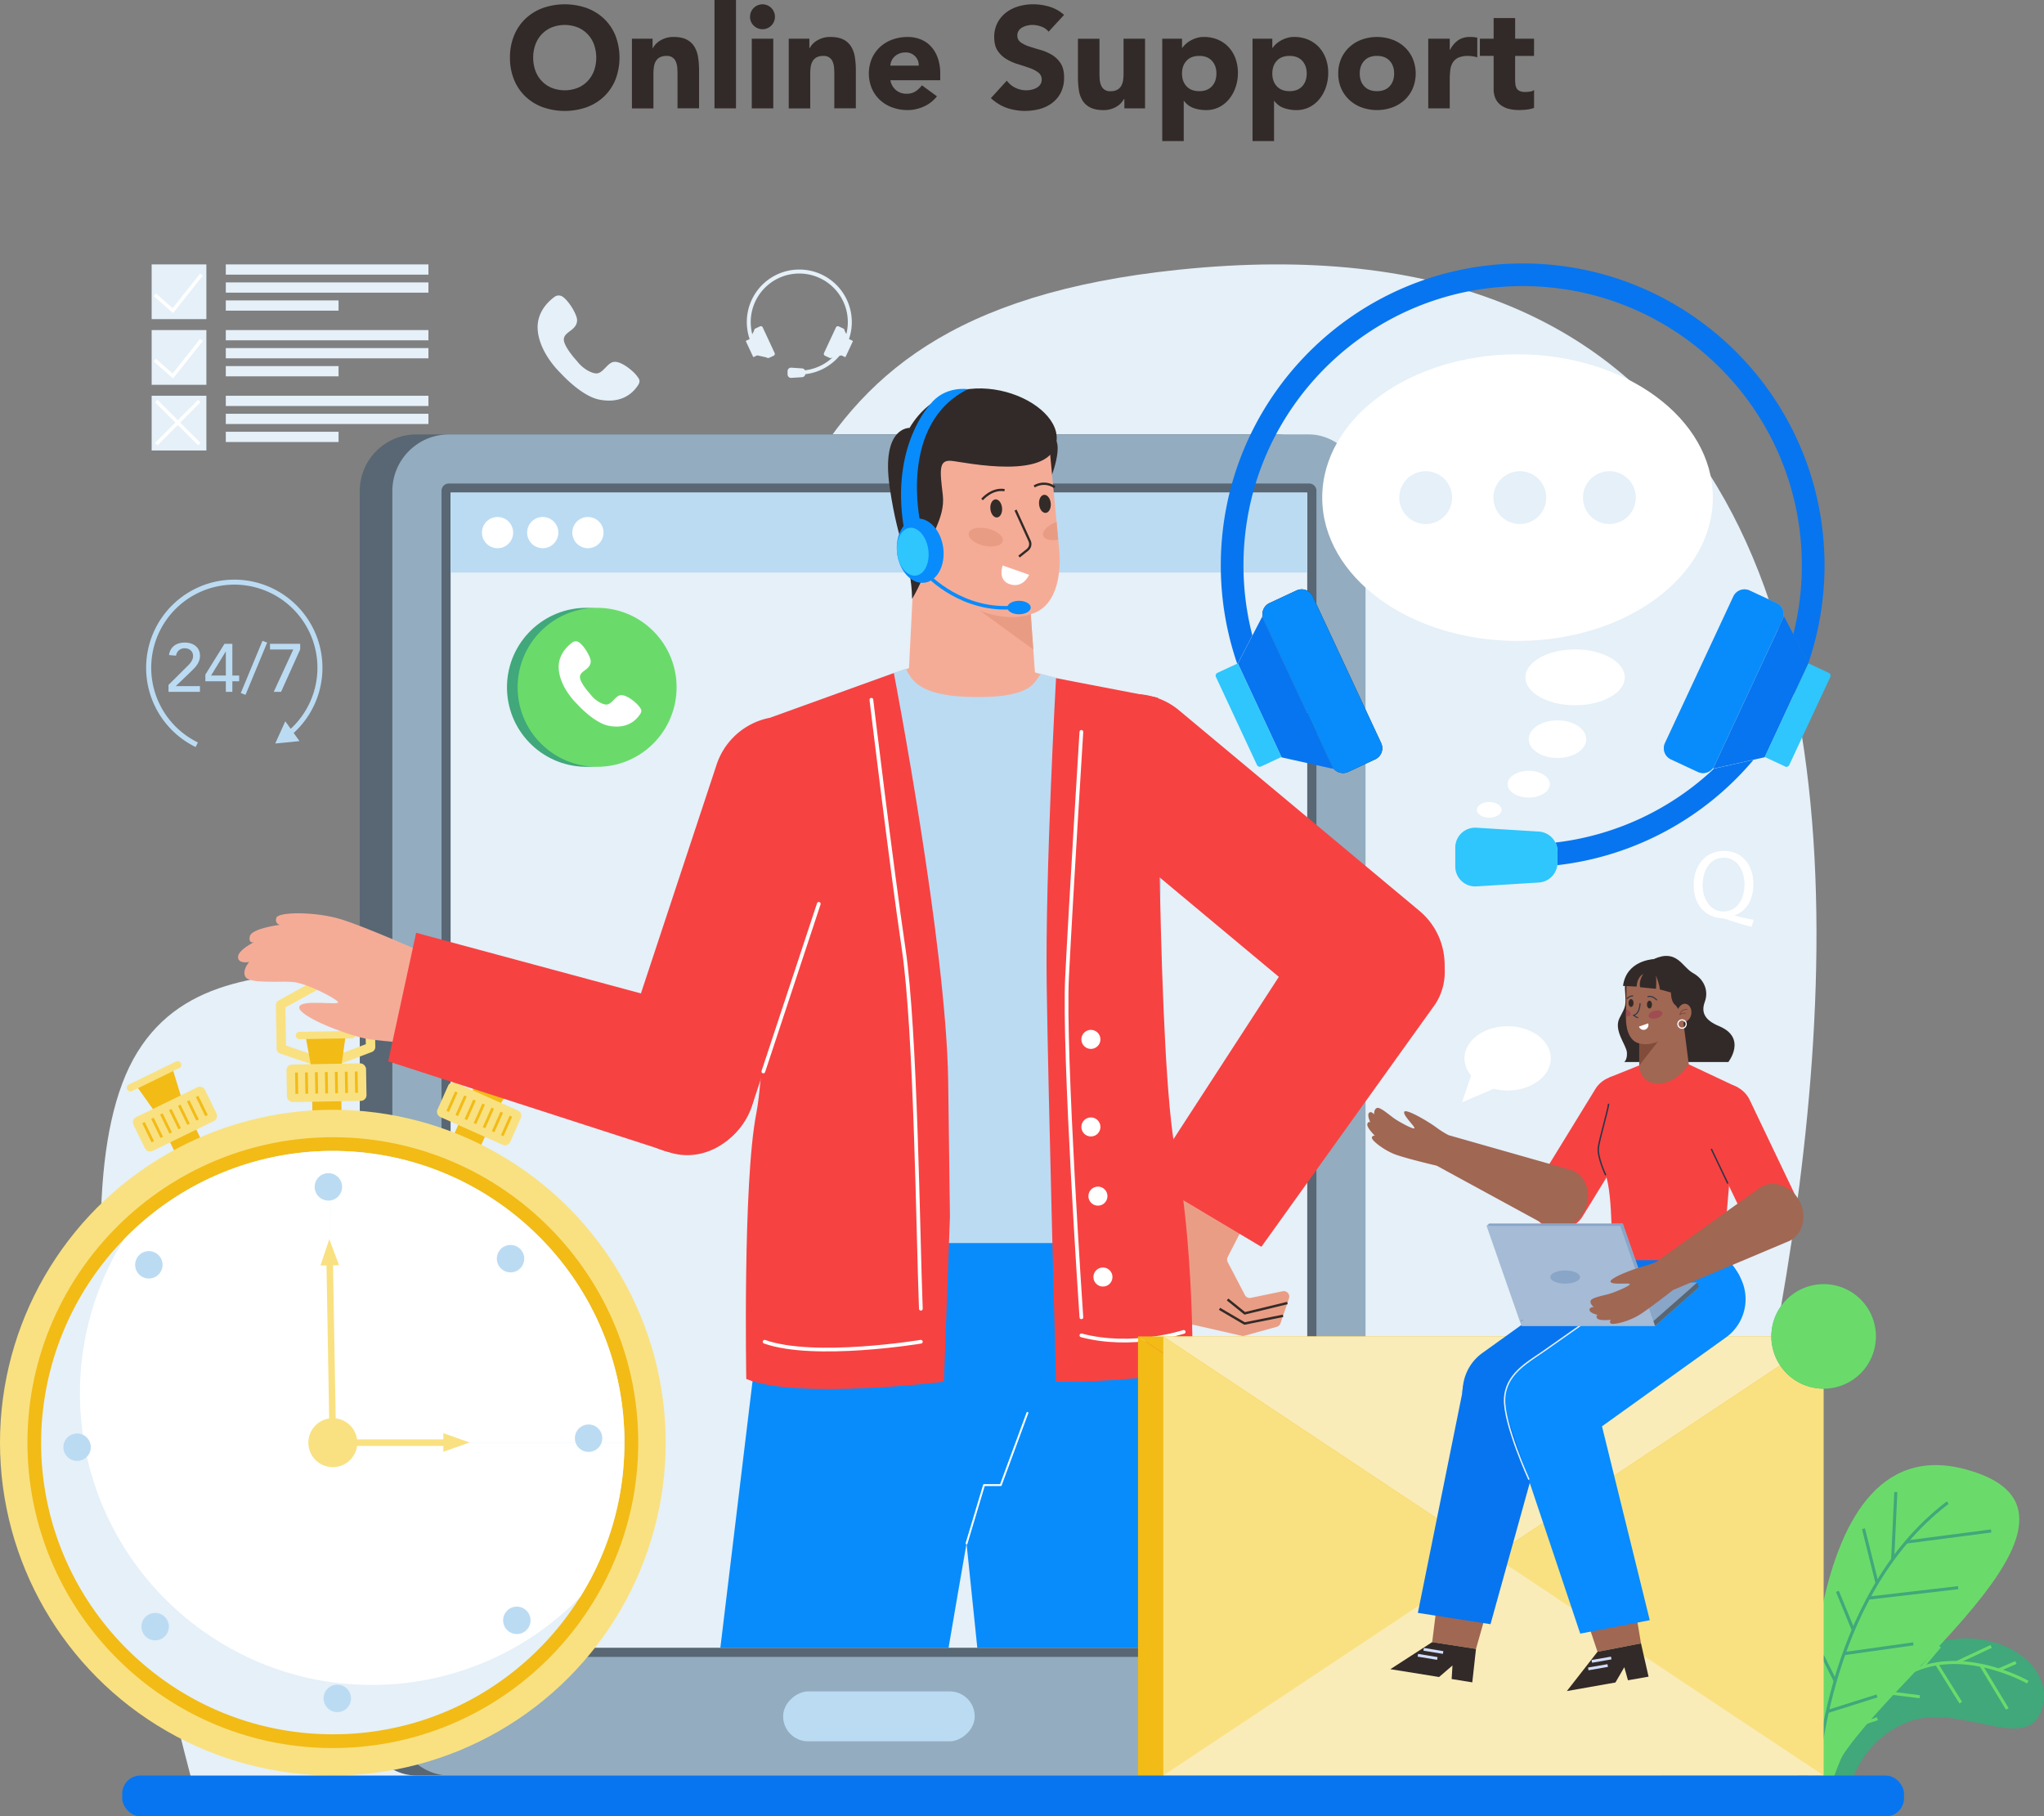 <svg id="Ñëîé_1" data-name="Ñëîé 1" xmlns="http://www.w3.org/2000/svg" viewBox="0 0 1969.46 1750"><rect x="0" y="0" width="1969.46" height="1750" fill="#808080" stroke="none"/><defs><style>.cls-1{fill:#322a28;}.cls-2{fill:#40a87b;}.cls-16,.cls-19,.cls-21,.cls-22,.cls-23,.cls-25,.cls-3,.cls-32,.cls-33,.cls-34,.cls-35,.cls-37,.cls-39,.cls-41,.cls-5{fill:none;}.cls-3{stroke:#6adb6a;}.cls-16,.cls-22,.cls-25,.cls-3,.cls-32,.cls-33,.cls-35,.cls-37,.cls-39,.cls-41,.cls-5{stroke-miterlimit:10;}.cls-3,.cls-5{stroke-width:2.98px;}.cls-4{fill:#6adb6a;}.cls-5{stroke:#40a87b;}.cls-6{fill:#e5f0f8;}.cls-7{fill:#586773;}.cls-8{fill:#93acbf;}.cls-9{fill:#bbdbf3;}.cls-10{fill:#fff;}.cls-11{fill:#f2bb16;}.cls-12{fill:#f9e181;}.cls-13{fill:#f5ac97;}.cls-14{fill:#088cfc;}.cls-15{fill:#ea9d85;}.cls-16{stroke:#332b27;stroke-width:2.32px;}.cls-17{fill:#f74242;}.cls-18{fill:#e99c84;}.cls-19,.cls-23,.cls-39,.cls-41{stroke:#fff;}.cls-19,.cls-21,.cls-23,.cls-34{stroke-linecap:round;stroke-linejoin:round;}.cls-19{stroke-width:3.58px;}.cls-20{fill:#332b27;}.cls-21{stroke:#e99c84;stroke-width:3.49px;}.cls-22{stroke:#322a28;stroke-width:2.23px;}.cls-23{stroke-width:1.82px;}.cls-24{fill:#2ec6fc;}.cls-25{stroke:#088cfc;stroke-width:3.4px;}.cls-26{fill:#1d1d1b;}.cls-27{fill:#0775ef;}.cls-28{fill:#f9ecb8;}.cls-29{fill:#088cff;}.cls-30{fill:#a06753;}.cls-31{fill:#824c3a;}.cls-32{stroke:#d1ddff;stroke-width:2.67px;}.cls-33{stroke:#e5f0f8;stroke-width:1.34px;}.cls-34{stroke:#724638;stroke-width:0.67px;}.cls-35,.cls-37{stroke:#2c3447;}.cls-35{stroke-width:0.99px;}.cls-36{fill:#a14c53;}.cls-37{stroke-width:1.37px;}.cls-38{fill:#89a5c7;}.cls-39{stroke-width:1.13px;}.cls-40{fill:#a5bbd6;}.cls-41{stroke-width:3.35px;}</style></defs><path class="cls-1" d="M663,334.93a55.27,55.27,0,0,1,3.94-21.26,46.52,46.52,0,0,1,11-16.23,48.29,48.29,0,0,1,16.71-10.29,64,64,0,0,1,42.26,0,48.48,48.48,0,0,1,16.71,10.29,46.79,46.79,0,0,1,11,16.23,59.5,59.5,0,0,1,0,42.53,46.89,46.89,0,0,1-11,16.23,48.63,48.63,0,0,1-16.71,10.29,64,64,0,0,1-42.26,0,48.44,48.44,0,0,1-16.71-10.29,46.61,46.61,0,0,1-11-16.23A55.28,55.28,0,0,1,663,334.93Zm22.38,0a35.79,35.79,0,0,0,2.14,12.64,28.74,28.74,0,0,0,6.14,9.94,28,28,0,0,0,9.6,6.56,34.42,34.42,0,0,0,25,0,27.91,27.91,0,0,0,9.59-6.56,28.91,28.91,0,0,0,6.15-9.94,38.16,38.16,0,0,0,0-25.2,28.89,28.89,0,0,0-6.15-10,28.19,28.19,0,0,0-9.59-6.56,34.56,34.56,0,0,0-25,0,28.23,28.23,0,0,0-9.6,6.56,28.72,28.72,0,0,0-6.14,10A35.89,35.89,0,0,0,685.38,334.93Z" transform="translate(-171.63 -279.42)"/><path class="cls-1" d="M780.53,316.7h19.88v9.12h.28a16.56,16.56,0,0,1,2.76-3.87,20,20,0,0,1,4.28-3.45,25,25,0,0,1,5.66-2.49,23.8,23.8,0,0,1,6.91-1q7.88,0,12.7,2.41a18.4,18.4,0,0,1,7.53,6.7,27,27,0,0,1,3.66,10.08,77.12,77.12,0,0,1,1,12.57v37H824.44V351q0-2.9-.21-6a18.73,18.73,0,0,0-1.24-5.74,8.88,8.88,0,0,0-9.32-5.93,12.76,12.76,0,0,0-6.49,1.45,9.85,9.85,0,0,0-3.8,3.86,15.76,15.76,0,0,0-1.72,5.46,46.28,46.28,0,0,0-.42,6.35v33.42H780.53Z" transform="translate(-171.63 -279.42)"/><path class="cls-1" d="M860.07,279.42h20.72v104.4H860.07Z" transform="translate(-171.63 -279.42)"/><path class="cls-1" d="M894.32,295.57a12,12,0,1,1,3.52,8.5A11.57,11.57,0,0,1,894.32,295.57ZM896,316.7h20.71v67.12H896Z" transform="translate(-171.63 -279.42)"/><path class="cls-1" d="M931.61,316.7h19.88v9.12h.28a16.56,16.56,0,0,1,2.76-3.87,20,20,0,0,1,4.28-3.45,24.83,24.83,0,0,1,5.66-2.49,23.8,23.8,0,0,1,6.91-1q7.88,0,12.7,2.41a18.4,18.4,0,0,1,7.53,6.7,27.18,27.18,0,0,1,3.66,10.08,77.12,77.12,0,0,1,1,12.57v37H975.52V351q0-2.9-.21-6a18.73,18.73,0,0,0-1.24-5.74,8.88,8.88,0,0,0-9.32-5.93,12.76,12.76,0,0,0-6.49,1.45,9.85,9.85,0,0,0-3.8,3.86,15.76,15.76,0,0,0-1.72,5.46,46.28,46.28,0,0,0-.42,6.35v33.42H931.61Z" transform="translate(-171.63 -279.42)"/><path class="cls-1" d="M1074.4,372.22a32.93,32.93,0,0,1-12.57,9.81,37.65,37.65,0,0,1-15.74,3.45,42.23,42.23,0,0,1-14.57-2.49,35,35,0,0,1-11.88-7.11,33.42,33.42,0,0,1-7.94-11.12,37.7,37.7,0,0,1,0-29,33.48,33.48,0,0,1,7.94-11.11,35,35,0,0,1,11.88-7.12,42.47,42.47,0,0,1,14.57-2.48,33.25,33.25,0,0,1,13.05,2.48,27.12,27.12,0,0,1,9.94,7.12,32.44,32.44,0,0,1,6.29,11.11,44.9,44.9,0,0,1,2.21,14.5v6.49h-48.06a16.38,16.38,0,0,0,5.38,9.46,15.24,15.24,0,0,0,10.22,3.52,15.58,15.58,0,0,0,8.64-2.27,23.39,23.39,0,0,0,6.14-5.87Zm-17.54-29.55a12,12,0,0,0-3.45-9,12.31,12.31,0,0,0-9.25-3.73,15.48,15.48,0,0,0-6.08,1.11,15.07,15.07,0,0,0-4.49,2.83,12.41,12.41,0,0,0-2.9,4,13.17,13.17,0,0,0-1.17,4.77Z" transform="translate(-171.63 -279.42)"/><path class="cls-1" d="M1182,309.94a15.37,15.37,0,0,0-7.11-4.91,25.76,25.76,0,0,0-8.5-1.58,22.16,22.16,0,0,0-4.83.55,18.77,18.77,0,0,0-4.7,1.72,10.33,10.33,0,0,0-3.59,3.11,7.89,7.89,0,0,0-1.38,4.7,7.76,7.76,0,0,0,3.32,6.76,31.37,31.37,0,0,0,8.35,4q5,1.65,10.84,3.31a45,45,0,0,1,10.84,4.7,25.7,25.7,0,0,1,8.36,8.15q3.32,5.1,3.31,13.67a31.49,31.49,0,0,1-3,14.22,28.77,28.77,0,0,1-8.22,10.08,34.61,34.61,0,0,1-12,5.94,55,55,0,0,1-32.11-1,44.56,44.56,0,0,1-15.19-9.39l15.33-16.85A22.43,22.43,0,0,0,1150,364a23.47,23.47,0,0,0,15.74,1.8,17.48,17.48,0,0,0,4.84-1.87,10.42,10.42,0,0,0,3.45-3.17,8,8,0,0,0,1.31-4.56,8.28,8.28,0,0,0-3.38-7,30.87,30.87,0,0,0-8.5-4.35c-3.4-1.2-7.09-2.4-11-3.59a49.43,49.43,0,0,1-11-4.84,26.54,26.54,0,0,1-8.5-8q-3.37-5-3.38-13.12a29.42,29.42,0,0,1,3.11-13.81,30,30,0,0,1,8.28-9.94,36.23,36.23,0,0,1,11.95-6,49.06,49.06,0,0,1,14-2,54.73,54.73,0,0,1,16,2.35,37,37,0,0,1,14,7.87Z" transform="translate(-171.63 -279.42)"/><path class="cls-1" d="M1274.92,383.82H1255v-9.11h-.27a22.8,22.8,0,0,1-2.84,3.86,18.67,18.67,0,0,1-4.21,3.46,24.2,24.2,0,0,1-5.66,2.48,23.77,23.77,0,0,1-6.9,1q-7.87,0-12.78-2.42a18.18,18.18,0,0,1-7.59-6.7,26,26,0,0,1-3.59-10.08,82,82,0,0,1-.9-12.57v-37H1231v32.87q0,2.91.21,6a19,19,0,0,0,1.24,5.73,8.92,8.92,0,0,0,9.32,5.94,12.73,12.73,0,0,0,6.49-1.45,9.88,9.88,0,0,0,3.8-3.87,15.78,15.78,0,0,0,1.73-5.45,46.56,46.56,0,0,0,.41-6.36V316.7h20.72Z" transform="translate(-171.63 -279.42)"/><path class="cls-1" d="M1291.49,316.7h19.06v8.84h.27a23.37,23.37,0,0,1,3.25-3.66,24.52,24.52,0,0,1,4.69-3.38,29.77,29.77,0,0,1,5.87-2.49,23.32,23.32,0,0,1,6.77-1,34.63,34.63,0,0,1,13.53,2.55,30.35,30.35,0,0,1,10.43,7.18,32.21,32.21,0,0,1,6.7,11,40.12,40.12,0,0,1,2.35,13.95,42.44,42.44,0,0,1-2.14,13.46,37.21,37.21,0,0,1-6.08,11.4,29.66,29.66,0,0,1-9.6,7.94,27.22,27.22,0,0,1-12.84,3,35.74,35.74,0,0,1-12.09-2,19.41,19.41,0,0,1-9.18-6.84h-.28v38.67h-20.71Zm19.06,33.56q0,7.61,4.35,12.29t12.22,4.7q7.88,0,12.22-4.7t4.35-12.29q0-7.59-4.35-12.29t-12.22-4.69q-7.87,0-12.22,4.69T1310.55,350.26Z" transform="translate(-171.63 -279.42)"/><path class="cls-1" d="M1378.49,316.7h19.06v8.84h.28a23.27,23.27,0,0,1,3.24-3.66,24.6,24.6,0,0,1,4.7-3.38,29.52,29.52,0,0,1,5.87-2.49,23.21,23.21,0,0,1,6.76-1,34.68,34.68,0,0,1,13.54,2.55,30.31,30.31,0,0,1,10.42,7.18,32.06,32.06,0,0,1,6.7,11,39.89,39.89,0,0,1,2.35,13.95,42.44,42.44,0,0,1-2.14,13.46,37,37,0,0,1-6.08,11.4,29.66,29.66,0,0,1-9.6,7.94,27.2,27.2,0,0,1-12.84,3,35.69,35.69,0,0,1-12.08-2,19.43,19.43,0,0,1-9.19-6.84h-.27v38.67h-20.72Zm19.06,33.56q0,7.61,4.35,12.29t12.22,4.7q7.88,0,12.22-4.7t4.35-12.29q0-7.59-4.35-12.29t-12.22-4.69q-7.87,0-12.22,4.69T1397.55,350.26Z" transform="translate(-171.63 -279.42)"/><path class="cls-1" d="M1461.07,350.26a35.22,35.22,0,0,1,2.9-14.5,33.36,33.36,0,0,1,8-11.11,35.07,35.07,0,0,1,11.87-7.12,44,44,0,0,1,29.14,0,35,35,0,0,1,11.88,7.12,33.34,33.34,0,0,1,7.94,11.11,37.7,37.7,0,0,1,0,29,33.28,33.28,0,0,1-7.94,11.12,35,35,0,0,1-11.88,7.11,43.87,43.87,0,0,1-29.14,0,35.05,35.05,0,0,1-11.87-7.11,33.3,33.3,0,0,1-8-11.12A35.19,35.19,0,0,1,1461.07,350.26Zm20.72,0q0,7.61,4.35,12.29t12.22,4.7q7.88,0,12.22-4.7t4.35-12.29q0-7.59-4.35-12.29t-12.22-4.69q-7.87,0-12.22,4.69T1481.79,350.26Z" transform="translate(-171.63 -279.42)"/><path class="cls-1" d="M1547.8,316.7h20.72v10.78h.27a25.49,25.49,0,0,1,7.87-9.33,19.91,19.91,0,0,1,11.46-3.1c1.2,0,2.4,0,3.6.13a18.12,18.12,0,0,1,3.31.56v18.92a31.13,31.13,0,0,0-4.35-1,28.2,28.2,0,0,0-4.49-.34,22.08,22.08,0,0,0-9.39,1.65,12.57,12.57,0,0,0-5.32,4.63,17.5,17.5,0,0,0-2.41,7.11,69,69,0,0,0-.55,9.12v28H1547.8Z" transform="translate(-171.63 -279.42)"/><path class="cls-1" d="M1649.72,333.28h-18.23v22.37a40.89,40.89,0,0,0,.28,5,10,10,0,0,0,1.24,3.94,6.26,6.26,0,0,0,3,2.55,13.08,13.08,0,0,0,5.31.9,35.85,35.85,0,0,0,4.35-.35,7.37,7.37,0,0,0,4.08-1.59v17.27a31.5,31.5,0,0,1-7.18,1.65,65.49,65.49,0,0,1-7.32.42,39.68,39.68,0,0,1-9.67-1.11,21.9,21.9,0,0,1-7.73-3.52,16.43,16.43,0,0,1-5.18-6.28,21.53,21.53,0,0,1-1.87-9.39v-31.9h-13.25V316.7h13.25V296.82h20.72V316.7h18.23Z" transform="translate(-171.63 -279.42)"/><path class="cls-2" d="M1926.5,2007.87s26.57-106,92.8-138.69,136.91,12.08,119,59.16c-15.48,40.6-79.12-9.32-128.63,10.31s-57.32,69.22-57.32,69.22Z" transform="translate(-171.63 -279.42)"/><path class="cls-3" d="M2125.46,1900.1s-71.08-40.5-123.81-3-69.43,110.82-69.43,110.82" transform="translate(-171.63 -279.42)"/><line class="cls-3" x1="1942.37" y1="1601.74" x2="1925.83" y2="1608.95"/><line class="cls-3" x1="1918.48" y1="1586.3" x2="1885.54" y2="1601.74"/><line class="cls-3" x1="1868.99" y1="1586.3" x2="1851.86" y2="1606.54"/><line class="cls-3" x1="1836.51" y1="1599.86" x2="1828.81" y2="1618.5"/><line class="cls-3" x1="1934.1" y1="1646.48" x2="1908.71" y2="1604.48"/><line class="cls-3" x1="1889.25" y1="1640.46" x2="1865.96" y2="1603.07"/><line class="cls-3" x1="1849.7" y1="1634.73" x2="1814.69" y2="1630.38"/><line class="cls-3" x1="1808.94" y1="1655.94" x2="1788.88" y2="1662.53"/><path class="cls-4" d="M1914.62,2004.53s-18.75-355.23,150.93-309.45-132.36,237.23-132.1,309.45Z" transform="translate(-171.63 -279.42)"/><path class="cls-5" d="M1921.48,2004.53s5.92-185.59,126.87-277.37" transform="translate(-171.63 -279.42)"/><line class="cls-5" x1="1823.67" y1="1501.56" x2="1826.69" y2="1437.56"/><line class="cls-5" x1="1918.56" y1="1475.04" x2="1836.81" y2="1485.7"/><line class="cls-5" x1="1886.77" y1="1529.67" x2="1800.34" y2="1539.74"/><line class="cls-5" x1="1843.55" y1="1583.8" x2="1776.79" y2="1593.23"/><line class="cls-5" x1="1770.39" y1="1533.22" x2="1785.69" y2="1570.4"/><line class="cls-5" x1="1795.53" y1="1472.88" x2="1808.58" y2="1525.22"/><line class="cls-5" x1="1756.1" y1="1595.28" x2="1768.29" y2="1619.58"/><line class="cls-5" x1="1808.58" y1="1633.97" x2="1760.74" y2="1649.06"/><path class="cls-6" d="M1770.86,1997.11S2326.16,433.45,1307.12,539.3c-436.46,45.33-355,320.36-547.75,577.69-125,166.79-365.26,30.34-455.32,176.1s15.77,561.35,52.9,704Z" transform="translate(-171.63 -279.42)"/><rect class="cls-7" x="346.65" y="418.54" width="937.67" height="1292.11" rx="54.52"/><rect class="cls-8" x="378.05" y="418.54" width="937.67" height="1292.11" rx="54.52"/><path class="cls-7" d="M1433,1875.77H604a5.77,5.77,0,0,1-1.94-.33,6.82,6.82,0,0,1-5-6.62V752.28a7,7,0,0,1,7-7h829a7,7,0,0,1,7,7V1868.82A7,7,0,0,1,1433,1875.77Z" transform="translate(-171.63 -279.42)"/><rect class="cls-6" x="434.17" y="474.65" width="825.4" height="1112.92"/><rect class="cls-9" x="994.45" y="1840.79" width="48.12" height="184.59" rx="24.06" transform="translate(2779.96 635.16) rotate(90)"/><rect class="cls-9" x="434.17" y="474.65" width="825.4" height="77"/><circle class="cls-10" cx="651.04" cy="792.56" r="15.04" transform="translate(-442.22 963.27) rotate(-76.63)"/><circle class="cls-10" cx="694.58" cy="792.56" r="15.04" transform="translate(-408.75 1005.62) rotate(-76.63)"/><circle class="cls-10" cx="738.11" cy="792.56" r="15.04" transform="translate(-375.28 1047.98) rotate(-76.63)"/><rect class="cls-11" x="610.49" y="1352.49" width="28.08" height="39.96" transform="translate(465.12 2600.89) rotate(-156)"/><polygon class="cls-11" points="454.17 1055.49 479.92 1066.95 496.68 1041.21 461.9 1025.73 454.17 1055.49"/><path class="cls-12" d="M600.63,1334.4h65.61a5.53,5.53,0,0,1,5.53,5.53V1365a5.54,5.54,0,0,1-5.54,5.54H600.63a5.54,5.54,0,0,1-5.54-5.54v-25.11a5.53,5.53,0,0,1,5.53-5.53Z" transform="translate(490.27 2566.28) rotate(-156)"/><rect class="cls-11" x="649.44" y="1362.85" width="20.52" height="2.67" transform="translate(-1026.49 1132.89) rotate(-66.01)"/><rect class="cls-11" x="640.68" y="1358.95" width="20.52" height="2.67" transform="translate(-1028.14 1122.09) rotate(-65.99)"/><rect class="cls-11" x="631.93" y="1355.05" width="20.52" height="2.67" transform="translate(-1029.77 1111.78) rotate(-65.99)"/><rect class="cls-11" x="623.17" y="1351.16" width="20.52" height="2.67" transform="translate(-1031.4 1101.47) rotate(-65.99)"/><rect class="cls-11" x="614.41" y="1347.26" width="20.52" height="2.67" transform="translate(-1033.03 1091.16) rotate(-65.99)"/><rect class="cls-11" x="605.66" y="1343.36" width="20.52" height="2.67" transform="translate(-1034.67 1080.84) rotate(-65.99)"/><rect class="cls-11" x="596.9" y="1339.46" width="20.52" height="2.67" transform="translate(-1036.3 1070.53) rotate(-65.99)"/><rect class="cls-12" x="623.35" y="1307.05" width="57.51" height="7.02" rx="3.31" transform="translate(543.06 2493.64) rotate(-156)"/><rect class="cls-11" x="335.84" y="1357.27" width="28.08" height="39.96" transform="translate(1096.4 2182.37) rotate(154)"/><polygon class="cls-11" points="150.29 1072.71 175.62 1060.36 166.67 1030.98 132.46 1047.66 150.29 1072.71"/><path class="cls-12" d="M307.49,1339.5H373.1a5.54,5.54,0,0,1,5.54,5.54v25.11a5.54,5.54,0,0,1-5.54,5.54H307.49a5.53,5.53,0,0,1-5.53-5.53V1345a5.54,5.54,0,0,1,5.54-5.54Z" transform="translate(1069.58 2149.25) rotate(154)"/><rect class="cls-11" x="364.8" y="1334.72" width="2.67" height="20.52" transform="translate(-724.4 17.4) rotate(-26.01)"/><rect class="cls-11" x="356.19" y="1338.93" width="2.67" height="20.52" transform="translate(-726.78 13.76) rotate(-25.99)"/><rect class="cls-11" x="347.57" y="1343.13" width="2.67" height="20.52" transform="translate(-729.49 10.4) rotate(-25.99)"/><rect class="cls-11" x="338.96" y="1347.33" width="2.67" height="20.52" transform="translate(-732.21 7.06) rotate(-25.99)"/><rect class="cls-11" x="330.34" y="1351.53" width="2.67" height="20.52" transform="translate(-734.91 3.7) rotate(-25.99)"/><rect class="cls-11" x="321.73" y="1355.73" width="2.67" height="20.52" transform="translate(-737.63 0.35) rotate(-25.99)"/><rect class="cls-11" x="313.11" y="1359.93" width="2.67" height="20.52" transform="translate(-740.34 -3) rotate(-25.99)"/><rect class="cls-12" x="291.42" y="1312.82" width="57.51" height="7.02" rx="3.31" transform="translate(1013.29 2079.73) rotate(154)"/><rect class="cls-11" x="472.64" y="1324.43" width="28.08" height="39.96" transform="translate(825.03 2400.74) rotate(179)"/><rect class="cls-11" x="477.58" y="1209.52" width="13.81" height="18.3" transform="translate(818.47 2149.31) rotate(179)"/><circle class="cls-12" cx="320.7" cy="1389.94" r="320.7"/><path class="cls-11" d="M497.44,1963.58c162.24-2.83,291.93-137.11,289.11-299.34s-137.11-291.92-299.34-289.09S195.3,1512.24,198.12,1674.47,335.21,1966.4,497.44,1963.58Z" transform="translate(-171.63 -279.42)"/><path class="cls-12" d="M437.47,1247.84l.73,42a5.18,5.18,0,0,0,3.5,4.75l44.38,15L529.91,1293a5.19,5.19,0,0,0,3.33-4.87l-.73-42a5,5,0,0,0-2.85-4.43L486.87,1220a5.41,5.41,0,0,0-4.8.09l-42,23.27A5.1,5.1,0,0,0,437.47,1247.84Zm9.12,2.19L484.68,1229l38.8,19.73.63,36.74L485.91,1300l-38.68-13.22Z" transform="translate(-171.63 -279.42)"/><path class="cls-6" d="M730.77,1817.85c-48.76,78.22-134.72,130.85-233.5,132.47-155.06,2.7-283.24-121.15-286-276.06A281.61,281.61,0,0,1,487.5,1388.32c154.86-2.59,283.19,121.3,285.78,276.17A278.59,278.59,0,0,1,730.77,1817.85Z" transform="translate(-171.63 -279.42)"/><path class="cls-10" d="M492.44,1669.36l-2.58-281c-.79,0-1.57,0-2.36,0a279.11,279.11,0,0,0-196.29,85,279.82,279.82,0,0,0-42.51,153.35c2.74,154.91,131.07,278.8,286,276.06a279.59,279.59,0,0,0,196.09-84.87,278.34,278.34,0,0,0,42.41-148.49Z" transform="translate(-171.63 -279.42)"/><path class="cls-10" d="M773.18,1669.36c0-1.63.13-3.23.1-4.87-2.58-154.07-129.62-277.44-283.42-276.15l2.58,281Z" transform="translate(-171.63 -279.42)"/><path class="cls-9" d="M474.84,1423.17a13.21,13.21,0,1,0,13-13.44A13.2,13.2,0,0,0,474.84,1423.17Z" transform="translate(-171.63 -279.42)"/><circle class="cls-9" cx="663.55" cy="1492.08" r="13.21" transform="translate(-1131.88 1385.52) rotate(-72.1)"/><circle class="cls-9" cx="738.76" cy="1665.07" r="13.21" transform="translate(-1092.78 635.35) rotate(-41.75)"/><circle class="cls-9" cx="669.61" cy="1840.58" r="13.21" transform="translate(-1454.92 1710.45) rotate(-74.38)"/><polygon class="cls-11" points="300.32 1030.42 328.5 1029.93 332.81 999.52 294.75 1000.18 300.32 1030.42"/><circle class="cls-9" cx="496.62" cy="1915.79" r="13.21" transform="translate(-1615.46 2025.61) rotate(-86.81)"/><circle class="cls-9" cx="321.11" cy="1846.64" r="13.21" transform="translate(-298.37 -252.84) rotate(-3.96)"/><circle class="cls-9" cx="245.91" cy="1673.65" r="13.21" transform="translate(-1617.25 1377.17) rotate(-81.06)"/><circle class="cls-9" cx="315.05" cy="1498.14" r="13.21" transform="translate(-1378.49 1052.91) rotate(-71.91)"/><circle class="cls-12" cx="492.33" cy="1669.36" r="23.58" transform="translate(-1258.52 658.35) rotate(-48.71)"/><polygon class="cls-12" points="326.69 1218.97 317.29 1193.9 308.77 1219.28 314.58 1219.18 317.56 1390 323.85 1389.89 320.88 1219.07 326.69 1218.97"/><polygon class="cls-12" points="320.7 1386.8 320.7 1393.09 427.2 1393.1 427.2 1398.74 452.43 1389.79 427.2 1380.82 427.2 1386.81 320.7 1386.8"/><rect class="cls-12" x="447.96" y="1304.46" width="76.68" height="36.18" rx="5.54" transform="translate(823.89 2357.02) rotate(179)"/><rect class="cls-11" x="513.71" y="1311.78" width="2.67" height="20.52" transform="translate(-194.89 -270.12) rotate(-1.01)"/><rect class="cls-11" x="504.13" y="1311.95" width="2.67" height="20.52" transform="translate(-194.48 -270.45) rotate(-0.99)"/><rect class="cls-11" x="494.54" y="1312.12" width="2.67" height="20.52" transform="translate(-194.49 -270.62) rotate(-0.99)"/><rect class="cls-11" x="484.96" y="1312.29" width="2.67" height="20.52" transform="translate(-194.5 -270.78) rotate(-0.99)"/><rect class="cls-11" x="475.38" y="1312.45" width="2.67" height="20.52" transform="translate(-194.5 -270.95) rotate(-0.99)"/><rect class="cls-11" x="465.8" y="1312.62" width="2.67" height="20.52" transform="translate(-194.5 -271.12) rotate(-0.99)"/><rect class="cls-11" x="456.21" y="1312.78" width="2.67" height="20.52" transform="translate(-194.5 -271.29) rotate(-0.99)"/><rect class="cls-12" x="456.74" y="1273.14" width="57.51" height="7.02" rx="3.31" transform="translate(821.5 2265.25) rotate(179)"/><path class="cls-12" d="M477.71,1211.33l13.3-.23a1.71,1.71,0,0,0,1.67-1.73h0a1.7,1.7,0,0,0-1.73-1.66l-13.3.23a1.71,1.71,0,0,0-1.67,1.72h0A1.71,1.71,0,0,0,477.71,1211.33Z" transform="translate(-171.63 -279.42)"/><polygon class="cls-13" points="1004.55 749.93 870.66 747.65 877.68 607.07 881.02 539.85 881.21 536.5 985.97 492.46 989.38 539.97 991.91 574.6 1004.55 749.93"/><path class="cls-14" d="M1165.63,1415.66s-2.24,12.37-6.06,33.42c-1.47,8.1-3.19,17.52-5.08,28-12.58,69.61-33.64,186.74-51.58,289.32v.11c-6.3,36.22-12.26,70.63-17.3,100.48H865.72l31-256.78,16.09-133.13,1.5-12.58L1056,1437l30.66-6Z" transform="translate(-171.63 -279.42)"/><polygon class="cls-14" points="1152.57 1587.57 941.66 1587.57 931.28 1487.02 931.28 1486.98 926.55 1440.91 902 1404.62 901.68 1332.2 901.08 1197.66 900.98 1175.52 915.2 1174.57 987.94 1169.67 1013.27 1167.95 1035.55 1166.48 1107.76 1161.61 1111.54 1197.66 1121.04 1287.95 1124.86 1324.17 1152.57 1587.57"/><path class="cls-13" d="M1111,970.55c49.12,1.08,73-25.86,78.18-37.75L1167.79,927l-120.31-3.82-14.6,4.68C1039.05,939.35,1060.79,969.45,1111,970.55Z" transform="translate(-171.63 -279.42)"/><path class="cls-15" d="M1373,1454.48l-18.44,36.08a5.29,5.29,0,0,0,0,4.85l16.57,31.72a5.27,5.27,0,0,0,5.75,2.72l30.66-6.35a5.28,5.28,0,0,1,6.07,6.87l-8.18,24a5.27,5.27,0,0,1-3.58,3.38l-31.14,8.65a5.36,5.36,0,0,1-2.58.06l-64.5-14.73-34.72-119.61,50.48-37.39Z" transform="translate(-171.63 -279.42)"/><polyline class="cls-16" points="1240.45 1255.4 1199.36 1265.37 1182.79 1252"/><polyline class="cls-16" points="1236.25 1267.75 1199.17 1275.17 1175.06 1261.04"/><path class="cls-9" d="M1285.3,1276.19l-2.11,200.89H912.83l1.71-506.47,129.77-46.89c1.45,2.66,3,5.45,5,8.36l.49.6c7,9,20.48,17.45,58.16,18.3,31.38.72,46.77-3.64,55.49-9.33l.12-.12c4.73-3.15,8.49-9.37,10.67-12.77l121.53,29.49-8.24,255.66Z" transform="translate(-171.63 -279.42)"/><path class="cls-17" d="M1189.15,932.8s-10.51,187.43-9,295.77,9,382.12,9,382.12,68.61,1.45,131.72-11.33c0,0,1-124-16.45-209.57s-17.12-438.13-17.12-438.13Z" transform="translate(-171.63 -279.42)"/><path class="cls-17" d="M1548,1252l-.54.64a67.57,67.57,0,0,1-94.9,8.58l-231.87-193.41a67.59,67.59,0,0,1-8.58-94.9l.54-.65a67.57,67.57,0,0,1,94.9-8.58l231.87,193.42A67.57,67.57,0,0,1,1548,1252Z" transform="translate(-171.63 -279.42)"/><path class="cls-1" d="M1183.89,740.59s17.8-44.44-4-40.37S1183.89,740.59,1183.89,740.59Z" transform="translate(-171.63 -279.42)"/><path class="cls-17" d="M1032.88,927.89s50.65,262.56,52.35,393.06l1.7,130.51-5.8,159.23s-141.1,17.49-190.43-2.63c0,0-3.45-189,9.66-255.94s14.18-381.51,14.18-381.51Z" transform="translate(-171.63 -279.42)"/><polygon class="cls-18" points="995.6 625.83 920.34 570.96 991.91 574.6 995.6 625.83"/><path class="cls-13" d="M438,1163.53c1.95-5.62,38-6.06,63.11,1.85,21.27,6.69,68.67,27.37,82.6,33.57l-24.33,85.25c-8.86-1.34-27.21-2.32-35.55-4.11-22.22-4.75-64.9-22-63.87-30.26s39.76-1.25,37.35-5-31.1-18.51-44-19.34-40.92,1.72-45-4.62,3.45-14.62,3.45-14.62-10.59,2.25-10.78-4.62,15.41-14.47,15.41-14.47-5.69,1.91-4-5.69,28.77-11,28.77-11S435.86,1169.14,438,1163.53Z" transform="translate(-171.63 -279.42)"/><path class="cls-19" d="M1058.9,1572.14s-102.71,17-150.56,0" transform="translate(-171.63 -279.42)"/><path class="cls-13" d="M1182.38,705.65s4.25,44.79,7.28,76.56l2.49,26.26c2,20.75-.91,52.08-23.59,61.43s-55.6,2.66-80.27-19.49-84.71-127.14-19.58-174.2S1179.75,695.08,1182.38,705.65Z" transform="translate(-171.63 -279.42)"/><path class="cls-1" d="M1050.48,856.48s17-28.38,15.83-43.84,16.58-32.85,13.72-56.6-4-33.74,8.29-32.6,99.18,20.58,101.47-20.58S1089.41,622,1048,691.71c0,0-27.54-1.26-19.13,57.13S1049.52,817.17,1050.48,856.48Z" transform="translate(-171.63 -279.42)"/><path class="cls-13" d="M1076.58,801.36c9.3,11.91,12.32,20.63,3,27.94s-26.11,6.87-35.41-5-9.27-27.5.08-34.81S1067.27,789.44,1076.58,801.36Z" transform="translate(-171.63 -279.42)"/><path class="cls-20" d="M1125.89,769.81c.46,4.82,3.35,8.48,6.47,8.18s5.26-4.44,4.8-9.25-3.35-8.47-6.46-8.18S1125.43,765,1125.89,769.81Z" transform="translate(-171.63 -279.42)"/><path class="cls-17" d="M1387,1480.69l167.27-233.41c19-28.32,8.45-69.15-23.62-90.83s-74-16.11-93.1,12.19l-160.1,246.65Z" transform="translate(-171.63 -279.42)"/><ellipse class="cls-20" cx="1178.47" cy="764.81" rx="5.66" ry="8.75" transform="translate(-238.75 -164.41) rotate(-5.43)"/><path class="cls-18" d="M1137.87,800.74c-1.06,4.56-9.27,6.55-18.34,4.45S1104,797.67,1105,793.11s9.27-6.56,18.35-4.45S1138.93,796.18,1137.87,800.74Z" transform="translate(-171.63 -279.42)"/><path class="cls-18" d="M1189.66,782.21l1.62,17.08c-7.12,1.52-13.2.09-14.55-3.56C1175.23,791.39,1181,785.35,1189.66,782.21Z" transform="translate(-171.63 -279.42)"/><path class="cls-21" d="M1054.5,814.16a38.83,38.83,0,0,1,14.32-1.36c-8.25-12.44-18.34-9.94-18.34-9.94" transform="translate(-171.63 -279.42)"/><path class="cls-22" d="M1150.15,770.87l13.54,29.72a7.21,7.21,0,0,1-2.07,8.63l-4,3.19-4.11,3.27" transform="translate(-171.63 -279.42)"/><path class="cls-22" d="M1117.88,760.69s9.33-11.16,21.69-9" transform="translate(-171.63 -279.42)"/><path class="cls-22" d="M1187.92,748.84a18,18,0,0,0-19.79-.71" transform="translate(-171.63 -279.42)"/><path class="cls-17" d="M810.14,1387.71l.8.27a67.57,67.57,0,0,0,85.13-42.81l94.84-286.66a67.57,67.57,0,0,0-42.8-85.13l-.81-.27a67.57,67.57,0,0,0-85.13,42.81l-94.83,286.66A67.57,67.57,0,0,0,810.14,1387.71Z" transform="translate(-171.63 -279.42)"/><path class="cls-17" d="M545.69,1302l273.61,88.44c32.91,9,68.24-14,78.57-51.33s-8.31-75.25-41.22-84.36l-284.06-76.6Z" transform="translate(-171.63 -279.42)"/><polyline class="cls-23" points="931.29 1487.08 948.13 1430.84 964.27 1430.84 989.97 1361.24"/><path class="cls-10" d="M1137.76,824.26l25.42,8.94s-5.22,13-18.06,9.26S1137.76,824.26,1137.76,824.26Z" transform="translate(-171.63 -279.42)"/><path class="cls-19" d="M1011.23,953.61s19.29,160.47,31.06,239.74,13.81,274.65,16.61,347" transform="translate(-171.63 -279.42)"/><path class="cls-19" d="M1213.57,984.55s-10.19,163.85-13.8,236.35,13.8,327.71,13.8,327.71" transform="translate(-171.63 -279.42)"/><path class="cls-19" d="M1312.17,1562.63s-49.3,16.43-98.6,3.38" transform="translate(-171.63 -279.42)"/><circle class="cls-10" cx="1051.12" cy="1001.42" r="9.18"/><circle class="cls-10" cx="1051.12" cy="1085.78" r="9.18"/><circle class="cls-10" cx="1057.89" cy="1152.44" r="9.18"/><circle class="cls-10" cx="1062.72" cy="1230.38" r="9.18"/><ellipse class="cls-14" cx="1058.27" cy="810.02" rx="22.38" ry="31.12" transform="translate(-272.45 -127.1) rotate(-7.86)"/><ellipse class="cls-24" cx="1051.07" cy="811.01" rx="15.12" ry="23.22" transform="translate(-272.65 -128.08) rotate(-7.86)"/><path class="cls-25" d="M1065.65,833.69s33.38,36,84.5,30.82" transform="translate(-171.63 -279.42)"/><ellipse class="cls-14" cx="981.87" cy="585.35" rx="11.29" ry="6.5"/><path class="cls-14" d="M1058.27,782.21s-21.1-94.57,46-127.83c0,0-22.31-3.61-36.36,14.65,0,0-38,39.45-25.63,117.5Z" transform="translate(-171.63 -279.42)"/><line class="cls-19" x1="735.5" y1="1032.35" x2="788.93" y2="870.83"/><path class="cls-26" d="M1496.7,1011l-26,12.11a11.81,11.81,0,0,1-15.56-5.46l-66-141.51a11.81,11.81,0,0,1,5.7-15.69l26-12.11a11.8,11.8,0,0,1,15.69,5.7l65.87,141.29A11.77,11.77,0,0,1,1496.7,1011Z" transform="translate(-171.63 -279.42)"/><polygon class="cls-27" points="1284.71 740.79 1282.68 740.34 1244.66 731.88 1234.86 729.71 1234.67 729.33 1220.19 698.26 1192.71 639.31 1206.77 612.24 1216.25 594 1217.55 596.76 1283.54 738.27 1284.71 740.79"/><path class="cls-24" d="M1406.32,1008.74h0l-19.62,9.17a3,3,0,0,1-3.93-1.44l-39.55-84.84a3,3,0,0,1,1.42-3.93l19.13-8.91v0l.51-.22.08.18,27.54,59v0Z" transform="translate(-171.63 -279.42)"/><path class="cls-8" d="M1889.21,876.05l-65.93,141.4a11.77,11.77,0,0,1-15.66,5.7l-26-12.11a11.8,11.8,0,0,1-5.72-15.67l65.89-141.29a11.79,11.79,0,0,1,15.68-5.7l26,12.11A11.78,11.78,0,0,1,1889.21,876.05Z" transform="translate(-171.63 -279.42)"/><path class="cls-27" d="M1914,918.73l-.45.93v0a.15.15,0,0,0,0,.08v0l-24.61,52.78s0,.06,0,.08,0,0,0,0,0,0,0,0a0,0,0,0,1,0,0l-16.76,36-.18.39-10.69,2.37-38.09,8.46-1.08.25,1.28-2.76,65.93-141.4,1.24-2.63,9,17.28,14.49,27.87Z" transform="translate(-171.63 -279.42)"/><path class="cls-24" d="M1894.87,919.08h21.66a0,0,0,0,1,0,0v99.53a0,0,0,0,1,0,0h-21.66a3,3,0,0,1-3-3V922a3,3,0,0,1,3-3Z" transform="translate(3048.94 2372.26) rotate(-155)"/><path class="cls-27" d="M1861.17,1011.5a290.26,290.26,0,0,1-189,101.5,19.32,19.32,0,0,0,.16-2.43v-10.8a19,19,0,0,0-2-8.58A268,268,0,0,0,1823.08,1020Z" transform="translate(-171.63 -279.42)"/><path class="cls-27" d="M1929.63,824.07a290.35,290.35,0,0,1-15.7,94.5l-14.49-27.87a268.92,268.92,0,0,0,8.32-66.63c0-148.54-120.41-269-269-269s-269,120.43-269,269a269.8,269.8,0,0,0,8.56,67.59l-14.06,27.07-.08-.18-.51.22a290.43,290.43,0,0,1-15.76-94.7c0-160.63,130.19-290.83,290.82-290.83S1929.63,663.44,1929.63,824.07Z" transform="translate(-171.63 -279.42)"/><path class="cls-14" d="M1496.7,1011l-26,12.11a11.81,11.81,0,0,1-15.56-5.46l-66-141.51a11.81,11.81,0,0,1,5.7-15.69l26-12.11a11.8,11.8,0,0,1,15.69,5.7l65.87,141.29A11.77,11.77,0,0,1,1496.7,1011Z" transform="translate(-171.63 -279.42)"/><path class="cls-14" d="M1823.28,1017.45a11.77,11.77,0,0,1-15.66,5.7l-26-12.11a11.8,11.8,0,0,1-5.72-15.67l65.89-141.29a11.79,11.79,0,0,1,15.68-5.7l26,12.11a11.78,11.78,0,0,1,5.74,15.56Z" transform="translate(-171.63 -279.42)"/><path class="cls-24" d="M1672.33,1099.77v10.8a19.21,19.21,0,0,1-18,19.13l-60.12,3.72a19.18,19.18,0,0,1-20.38-19.14v-18.22a19.19,19.19,0,0,1,20.38-19.16l60.12,3.72a19.2,19.2,0,0,1,18,19.15Z" transform="translate(-171.63 -279.42)"/><ellipse class="cls-10" cx="1517.65" cy="652.59" rx="47.88" ry="26.92"/><ellipse class="cls-10" cx="1500.7" cy="712.18" rx="27.73" ry="18.15"/><ellipse class="cls-10" cx="1434.89" cy="780.26" rx="11.94" ry="7.57"/><ellipse class="cls-10" cx="1472.97" cy="755.55" rx="20.36" ry="12.91"/><ellipse class="cls-10" cx="1462.19" cy="479.44" rx="188.18" ry="138.08"/><circle class="cls-6" cx="1636.03" cy="758.86" r="25.44" transform="translate(-337.5 404.43) rotate(-22.5)"/><circle class="cls-6" cx="1722.33" cy="758.86" r="25.44" transform="translate(-330.93 437.45) rotate(-22.5)"/><circle class="cls-6" cx="1545.32" cy="758.86" r="25.44" transform="translate(-344.4 369.72) rotate(-22.5)"/><polygon class="cls-11" points="1732.82 1287.63 1414.63 1499.13 1096.5 1287.63 1732.82 1287.63"/><polygon class="cls-11" points="1732.82 1287.63 1732.82 1710.64 1096.5 1710.64 1096.5 1287.63 1414.63 1499.13 1732.82 1287.63"/><polygon class="cls-11" points="1096.5 1710.64 1414.63 1499.13 1732.82 1710.64 1096.5 1710.64"/><polygon class="cls-28" points="1757.14 1287.63 1438.95 1499.13 1120.82 1287.63 1757.14 1287.63"/><polygon class="cls-12" points="1757.14 1287.63 1757.14 1710.64 1120.82 1710.64 1120.82 1287.63 1438.95 1499.13 1757.14 1287.63"/><polygon class="cls-28" points="1120.82 1710.64 1438.95 1499.13 1757.14 1710.64 1120.82 1710.64"/><path class="cls-2" d="M1979.1,1567a50.34,50.34,0,1,1-50.32-50.32A50.22,50.22,0,0,1,1979.1,1567Z" transform="translate(-171.63 -279.42)"/><path class="cls-4" d="M1979.1,1567a50.34,50.34,0,1,1-50.32-50.32A50.22,50.22,0,0,1,1979.1,1567Z" transform="translate(-171.63 -279.42)"/><rect class="cls-27" x="117.76" y="1710.71" width="1716.83" height="39.29" rx="17.48"/><path class="cls-1" d="M1836.94,1302.65s18.25-23.26-8.92-34.57c-13.7-5.71-17.58-13.1-13.74-23.47S1813.83,1223,1803,1217s-15.55-23.85-38.23-13.38c0,0-28.61,11.23-27.45,28.7s.92,16-5.19,27.88,6.62,26.11,7.09,33.24c.47,7-2.59,9.21-2.59,9.21Z" transform="translate(-171.63 -279.42)"/><path class="cls-17" d="M1659.58,1460.21h0a26.92,26.92,0,0,0,36.93-8.84l58.08-94.61a26.93,26.93,0,0,0-8.84-36.93h0a26.92,26.92,0,0,0-36.93,8.84l-58.08,94.61A26.94,26.94,0,0,0,1659.58,1460.21Z" transform="translate(-171.63 -279.42)"/><path class="cls-29" d="M1837.26,1493.6s7.83,8.89,10.94,16.14-34,3.26-34,3.26l4-34.84Z" transform="translate(-171.63 -279.42)"/><path class="cls-27" d="M1589.43,1646.23h0a45.42,45.42,0,0,0,63.19,10.41L1794,1555.25a45.41,45.41,0,0,0,10.4-63.19h0a45.42,45.42,0,0,0-63.19-10.4l-141.36,101.39A45.4,45.4,0,0,0,1589.43,1646.23Z" transform="translate(-171.63 -279.42)"/><path class="cls-29" d="M1630.15,1658.92h0a45.42,45.42,0,0,0,63.19,10.41l141.36-101.39a45.41,45.41,0,0,0,10.4-63.19h0a45.41,45.41,0,0,0-63.18-10.41l-141.37,101.39A45.42,45.42,0,0,0,1630.15,1658.92Z" transform="translate(-171.63 -279.42)"/><path class="cls-17" d="M1798.83,1304.89l47,22.13s-10.45,120.13-11.53,133.36,3,33.22,3,33.22H1724.65s1.35-64.82-6.22-82.91c-5.12-12.26-8.64-19.72-5.67-33.76s13-35.11,9.45-59.41l28.9-11.62Z" transform="translate(-171.63 -279.42)"/><polygon class="cls-30" points="1422.17 1588.67 1430.83 1558.16 1383.78 1551.37 1379.97 1582.14 1422.17 1588.67"/><path class="cls-30" d="M1751.1,1251.27v54.64a16,16,0,0,0,.13,1.74c.56,4.46,3.45,15.92,18.3,15.76,13.56-.16,23-10.13,27.08-15.36a30,30,0,0,0,2.21-3.15l-6.83-53.63Z" transform="translate(-171.63 -279.42)"/><polygon class="cls-30" points="1581.16 1583.35 1539.24 1591.45 1530.36 1564.86 1576.9 1557.92 1581.16 1583.35"/><polygon class="cls-31" points="1579.48 1026.49 1603.78 995.47 1579.48 990.79 1579.48 1026.49"/><path class="cls-30" d="M1750,1284.41c9.67,3.15,23.08-.69,32.57-10.66s30.81-47.27,2.35-64.65-45.31,11.39-46.05,15.84c0,0-.28,15.69-.45,26.75-.06,2.82-.11,5.32-.14,7.2,0,.3,0,.59,0,.86C1738.12,1268.41,1740.32,1281.28,1750,1284.41Z" transform="translate(-171.63 -279.42)"/><path class="cls-17" d="M1892.72,1475.13h0a26.93,26.93,0,0,0,12.65-35.8l-47.86-100.17a26.94,26.94,0,0,0-35.81-12.66h0a26.94,26.94,0,0,0-12.65,35.81l47.86,100.17A26.94,26.94,0,0,0,1892.72,1475.13Z" transform="translate(-171.63 -279.42)"/><path class="cls-27" d="M1638.36,1584.4a43.42,43.42,0,0,1,26.19,55.53l-56.78,204.35-70-10.88,42.55-210.67h0a43.35,43.35,0,0,1,58-38.34Z" transform="translate(-171.63 -279.42)"/><polygon class="cls-1" points="1588.44 1615.4 1568.6 1618.9 1565.07 1606.32 1556.53 1621.03 1509.72 1629.29 1539.24 1591.45 1581.16 1583.35 1588.44 1615.4"/><path class="cls-29" d="M1657.22,1587.22a43.41,43.41,0,0,1,50.29,35.22l53.73,218-67,12.94-68.35-204.09h0a43.39,43.39,0,0,1,31.33-62.06Z" transform="translate(-171.63 -279.42)"/><line class="cls-32" x1="1552.47" y1="1597.45" x2="1533.75" y2="1600.69"/><path class="cls-1" d="M1764.74,1203.62s-26,.84-29.28,25.7l13.17.64s-.21-8.52,6.42-12.25c0,0-4.67,6.51-3.07,12.88l15.26,1.51s.67-9.26-.15-12.92c0,0,3.69,8.46,3.8,13.52l10.74,2.94s-.07,8.64,3.82,11.75,9.08,17,9.08,17,11.14-30.56,6.22-40.3S1787,1198.69,1764.74,1203.62Z" transform="translate(-171.63 -279.42)"/><line class="cls-32" x1="1549.08" y1="1604.7" x2="1530.36" y2="1607.94"/><polygon class="cls-1" points="1418.6 1620.9 1398.71 1617.7 1399.5 1604.65 1386.6 1615.75 1339.67 1608.21 1379.97 1582.14 1422.17 1588.67 1418.6 1620.9"/><line class="cls-32" x1="1390.5" y1="1592.14" x2="1371.74" y2="1589.07"/><line class="cls-32" x1="1384.92" y1="1597.88" x2="1366.17" y2="1594.81"/><path class="cls-33" d="M1746.56,1519.7s-74.4,52.46-88.78,62.46-35.62,21.31-36.44,45.34,23.48,77.47,23.48,77.47" transform="translate(-171.63 -279.42)"/><path class="cls-30" d="M1787.14,1254.66c-1.68,5.11-1.64,8.39,2.37,9.71a9.22,9.22,0,0,0,11.24-5.95c1.68-5.11-.21-10.32-4.22-11.64S1788.82,1249.55,1787.14,1254.66Z" transform="translate(-171.63 -279.42)"/><path class="cls-34" d="M1797.3,1251.92s-6.43-.3-7,5.14a6.54,6.54,0,0,1,5.32-1.36" transform="translate(-171.63 -279.42)"/><path class="cls-1" d="M1763.38,1247.28c0,2.08-1.07,3.77-2.41,3.78s-2.45-1.67-2.46-3.75,1.07-3.77,2.41-3.78S1763.36,1245.2,1763.38,1247.28Z" transform="translate(-171.63 -279.42)"/><path class="cls-1" d="M1745.62,1245.78c0,2.07-1.06,3.76-2.41,3.77s-2.44-1.67-2.45-3.75,1.06-3.76,2.41-3.77S1745.61,1243.7,1745.62,1245.78Z" transform="translate(-171.63 -279.42)"/><path class="cls-10" d="M1756.81,1271.4a4.7,4.7,0,0,1-6-2.9l8.88-3.08A4.7,4.7,0,0,1,1756.81,1271.4Z" transform="translate(-171.63 -279.42)"/><path class="cls-35" d="M1768.08,1243.08s-4.2-5.15-9-3.25" transform="translate(-171.63 -279.42)"/><path class="cls-35" d="M1745.22,1239s-3-.54-6.24,2.76" transform="translate(-171.63 -279.42)"/><path class="cls-35" d="M1751.9,1246s-.18,10.29-6.21,11.58a12.77,12.77,0,0,0,4.34,2.45" transform="translate(-171.63 -279.42)"/><path class="cls-36" d="M1760.09,1258.61c.51,2,3.89,2.82,7.55,1.88s6.23-3.3,5.72-5.28-3.88-2.82-7.55-1.88S1759.59,1256.63,1760.09,1258.61Z" transform="translate(-171.63 -279.42)"/><path class="cls-36" d="M1738.27,1258.89c2.21.08,4-.61,4.42-2,.57-1.75-1.28-3.93-4.28-5.25C1738.35,1254.51,1738.3,1257,1738.27,1258.89Z" transform="translate(-171.63 -279.42)"/><path class="cls-30" d="M1699,1444.46c6.44-14.85,1-31.65-12.11-37.34l-119.49-34a88.18,88.18,0,0,1-11.14-6.93c-7.5-5.71-29.68-18.84-31.54-15.63s11.5,15.28,9.61,16-13.76-5.86-18.6-9.06-14.12-11.74-17.31-10.58-2.74,6.15-2.74,6.15-3.14-3.7-5.07-1.29,1.57,9.34,1.57,9.34-1.53-2.23-3,.95,7.29,11.71,7.29,11.71a2.19,2.19,0,0,0-3,1.6c-.78,2.56,11.95,12.5,23,16.5,9.9,3.57,34.35,9.44,39.49,10.66l107.5,58.56C1676.52,1466.79,1692.51,1459.3,1699,1444.46Z" transform="translate(-171.63 -279.42)"/><line class="cls-37" x1="1664.85" y1="1140.31" x2="1648.91" y2="1106.94"/><polygon class="cls-38" points="1594.76 1277.53 1636.87 1240.28 1512.31 1240.28 1465.98 1277.53 1594.76 1277.53"/><path class="cls-39" d="M1788.34,1266.07a4,4,0,1,0,3.93-4A4,4,0,0,0,1788.34,1266.07Z" transform="translate(-171.63 -279.42)"/><polygon class="cls-40" points="1465.98 1277.53 1594.76 1277.53 1561.15 1181.1 1432.37 1181.1 1465.98 1277.53"/><polygon class="cls-38" points="1593.36 1272.85 1635.47 1235.6 1510.91 1235.6 1464.57 1272.85 1593.36 1272.85"/><polygon class="cls-40" points="1468.41 1275.4 1597.19 1275.4 1563.58 1178.96 1434.8 1178.96 1468.41 1275.4"/><polygon class="cls-38" points="1434.8 1178.96 1432.37 1181.1 1561.15 1181.1 1594.76 1277.53 1597.19 1275.4 1563.58 1178.96 1434.8 1178.96"/><polygon class="cls-7" points="1635.47 1235.6 1636.87 1240.28 1594.76 1277.53 1593.13 1272.85 1635.47 1235.6"/><path class="cls-38" d="M1665.49,1509.83c0,3.49,6.39,6.32,14.27,6.32s14.28-2.83,14.28-6.32-6.39-6.32-14.28-6.32S1665.49,1506.34,1665.49,1509.83Z" transform="translate(-171.63 -279.42)"/><path class="cls-30" d="M1905.47,1436.54c-7.59-14.29-24.13-20.5-36.75-13.79l-101,72.28a87.9,87.9,0,0,1-12.36,4.41c-9.14,2.3-33.23,11.46-31.88,14.92s19.12.53,18.5,2.44-13.17,7.12-18.69,8.91-18,3.72-19,6.94,3.09,6,3.09,6-4.84.15-4.16,3.16,8.29,4.59,8.29,4.59-2.71-.19-1.13,2.94,13.7,1.6,13.7,1.6a2.19,2.19,0,0,0-.65,3.37c1.52,2.21,17.23-1.56,27.26-7.74,9-5.51,28.79-21,32.94-24.24l112.79-47.59C1909,1468,1913.07,1450.84,1905.47,1436.54Z" transform="translate(-171.63 -279.42)"/><path class="cls-37" d="M1718.82,1411.73s-8.46-17.81-7.09-27,8.91-34.24,9.9-41.91" transform="translate(-171.63 -279.42)"/><path class="cls-6" d="M785,641.22c-3.3-4.31-14.65-14-21.84-13.14-6.25.74-10.32,10.84-16.61,11.11-4.18.17-12.83-3.79-19.09-12,0,0-13.4-14.41-12.52-21.41s12.38-8.11,12.75-17.62c.21-5.09-7.54-18.41-13.87-22.82a6.69,6.69,0,0,0-7.73,0c-5.82,4.19-17.8,15-16.34,32.21,1.91,22.65,21.88,41.16,21.88,41.16s19.7,22.19,37.27,25.69c19.16,3.82,29.86-4.12,35.22-10.7S788.34,645.53,785,641.22Z" transform="translate(-171.63 -279.42)"/><path class="cls-9" d="M334,939.31l18.56-18.43a25.85,25.85,0,0,0,1.9-2,17.71,17.71,0,0,0,1.63-2.26,11.36,11.36,0,0,0,1.14-2.48,8.65,8.65,0,0,0,.43-2.75,7.45,7.45,0,0,0-.62-3.07,6.84,6.84,0,0,0-1.7-2.32,7.82,7.82,0,0,0-2.55-1.47,9.19,9.19,0,0,0-3.11-.52,8.38,8.38,0,0,0-5.62,1.89,8.59,8.59,0,0,0-2.81,5.23l-6.8-.59a14.66,14.66,0,0,1,1.8-5.32,12.72,12.72,0,0,1,3.33-3.76,13.65,13.65,0,0,1,4.58-2.22,20.71,20.71,0,0,1,5.59-.72,19.2,19.2,0,0,1,5.65.81,14,14,0,0,1,4.64,2.42,11.31,11.31,0,0,1,3.14,4,12.82,12.82,0,0,1,1.15,5.59,13,13,0,0,1-.69,4.28,18.31,18.31,0,0,1-1.8,3.76,22.62,22.62,0,0,1-2.55,3.33q-1.44,1.57-3,3.07L341,940.49h23.27V946H334Z" transform="translate(-171.63 -279.42)"/><path class="cls-9" d="M389.24,935.78H369.5v-6.4l18.44-29.68h7.58v30.59h6.54v5.49h-6.54V946h-6.28Zm0-28.62h-.13L375,930.29h14.25Z" transform="translate(-171.63 -279.42)"/><path class="cls-9" d="M408.2,948.86l-4.58-1.7,20.92-50.33,4.51,1.7Z" transform="translate(-171.63 -279.42)"/><path class="cls-9" d="M454.22,905.19H431.8V899.7h29.08v5.36L442.45,946h-7.06Z" transform="translate(-171.63 -279.42)"/><path class="cls-9" d="M360.14,999.17a84.94,84.94,0,1,1,86.29-7l-2.79-4a80.08,80.08,0,1,0-81.37,6.57Z" transform="translate(-171.63 -279.42)"/><polygon class="cls-9" points="265.2 716.35 288.59 714.04 274.89 694.94 265.2 716.35"/><path class="cls-10" d="M1665.87,1299.14c0,11.07-7.8,20.77-19.53,26.25a52.25,52.25,0,0,1-22.06,4.71,54.41,54.41,0,0,1-13.4-1.65l-30.59,13.08,8.77-25.91a25.39,25.39,0,0,1-6.39-16.48c0-17.1,18.63-31,41.61-31,16.43,0,30.63,7.1,37.39,17.39A24.57,24.57,0,0,1,1665.87,1299.14Z" transform="translate(-171.63 -279.42)"/><path class="cls-10" d="M1859.21,1172.44c-8.5-2.24-16.81-4.77-24.1-7.29a12.17,12.17,0,0,0-3.82-.93c-15-.56-27.74-11.58-27.74-31.85s12.32-33.16,29.32-33.16,28.21,13.27,28.21,31.85c0,16.16-7.47,26.53-17.93,30.17v.37c6.25,1.59,13.08,3.09,18.4,4Zm-6.73-41c0-12.61-6.53-25.6-19.88-25.6-13.74,0-20.46,12.71-20.37,26.34-.09,13.36,7.29,25.41,20,25.41C1845.21,1157.59,1852.48,1145.82,1852.48,1131.44Z" transform="translate(-171.63 -279.42)"/><path class="cls-6" d="M993.06,607.71l-3.42-1.6v0a50.59,50.59,0,1,0-95.71,0h0l-3.33,1.55a.51.51,0,0,0-.24.68l6.88,14.76a.51.51,0,0,0,.68.25l3.41-1.6,0,.07,1.7.38,6.62,1.47.35.08s1.49,1,2.5.51L917,622.2a2,2,0,0,0,1-2.72L906.57,594.9a2,2,0,0,0-2.72-1L899.33,596c-1,.47-1.22,2.24-1.22,2.24l-1.65,3.18a46.78,46.78,0,1,1,90.64-.17l-1.57-3s-.19-1.77-1.21-2.24l-4.52-2.11a2.05,2.05,0,0,0-2.73,1l-11.46,24.58a2,2,0,0,0,1,2.72l4.51,2.11c1,.48,2.51-.51,2.51-.51l.18,0a46.66,46.66,0,0,1-26.57,12.39,3.32,3.32,0,0,0-2.78-1.84L934,633.66a3.34,3.34,0,0,0-3,1.55,3.3,3.3,0,0,0-.51,1.78v3.17a3.33,3.33,0,0,0,3.54,3.33l10.46-.65a3.31,3.31,0,0,0,3.1-2.9,50.51,50.51,0,0,0,32.88-17.66l1.86-.41,0-.06,3.41,1.59a.52.52,0,0,0,.69-.25l6.88-14.76A.51.51,0,0,0,993.06,607.71Zm-3.46-1.51-.05.11h0Zm-.05.12h0Z" transform="translate(-171.63 -279.42)"/><circle class="cls-2" cx="736.71" cy="941.61" r="76.59" transform="translate(-390.5 1380.7) rotate(-88.9)"/><circle class="cls-4" cx="746.97" cy="941.61" r="76.59" transform="translate(-618.67 524.57) rotate(-45)"/><path class="cls-10" d="M787.29,959.87c-2.68-3.49-11.89-11.36-17.72-10.66-5.07.61-8.37,8.8-13.48,9-3.39.14-10.41-3.07-15.48-9.73,0,0-10.87-11.69-10.15-17.37s10-6.58,10.34-14.29c.16-4.13-6.12-14.93-11.25-18.52a5.43,5.43,0,0,0-6.27,0c-4.73,3.39-14.44,12.15-13.26,26.13,1.55,18.38,17.75,33.38,17.75,33.38s16,18,30.23,20.85c15.55,3.1,24.23-3.34,28.57-8.68S790,963.37,787.29,959.87Z" transform="translate(-171.63 -279.42)"/><rect class="cls-6" x="146.12" y="254.74" width="52.73" height="52.73"/><rect class="cls-6" x="146.12" y="318.02" width="52.73" height="52.73"/><rect class="cls-6" x="146.12" y="381.3" width="52.73" height="52.73"/><polyline class="cls-41" points="149.19 284 166.54 299.31 194.09 264.61"/><polyline class="cls-41" points="149.19 346.94 166.54 362.25 194.09 327.55"/><line class="cls-41" x1="150.55" y1="386.4" x2="192.05" y2="427.91"/><line class="cls-41" x1="192.05" y1="386.4" x2="150.55" y2="427.91"/><rect class="cls-6" x="217.57" y="254.74" width="195.24" height="9.87"/><rect class="cls-6" x="217.57" y="272.09" width="195.24" height="9.87"/><rect class="cls-6" x="217.57" y="289.44" width="108.65" height="9.87"/><rect class="cls-6" x="217.57" y="318.02" width="195.24" height="9.87"/><rect class="cls-6" x="217.57" y="335.37" width="195.24" height="9.87"/><rect class="cls-6" x="217.57" y="352.72" width="108.65" height="9.87"/><rect class="cls-6" x="217.57" y="381.3" width="195.24" height="9.87"/><rect class="cls-6" x="217.57" y="398.65" width="195.24" height="9.87"/><rect class="cls-6" x="217.57" y="416" width="108.65" height="9.87"/></svg>
